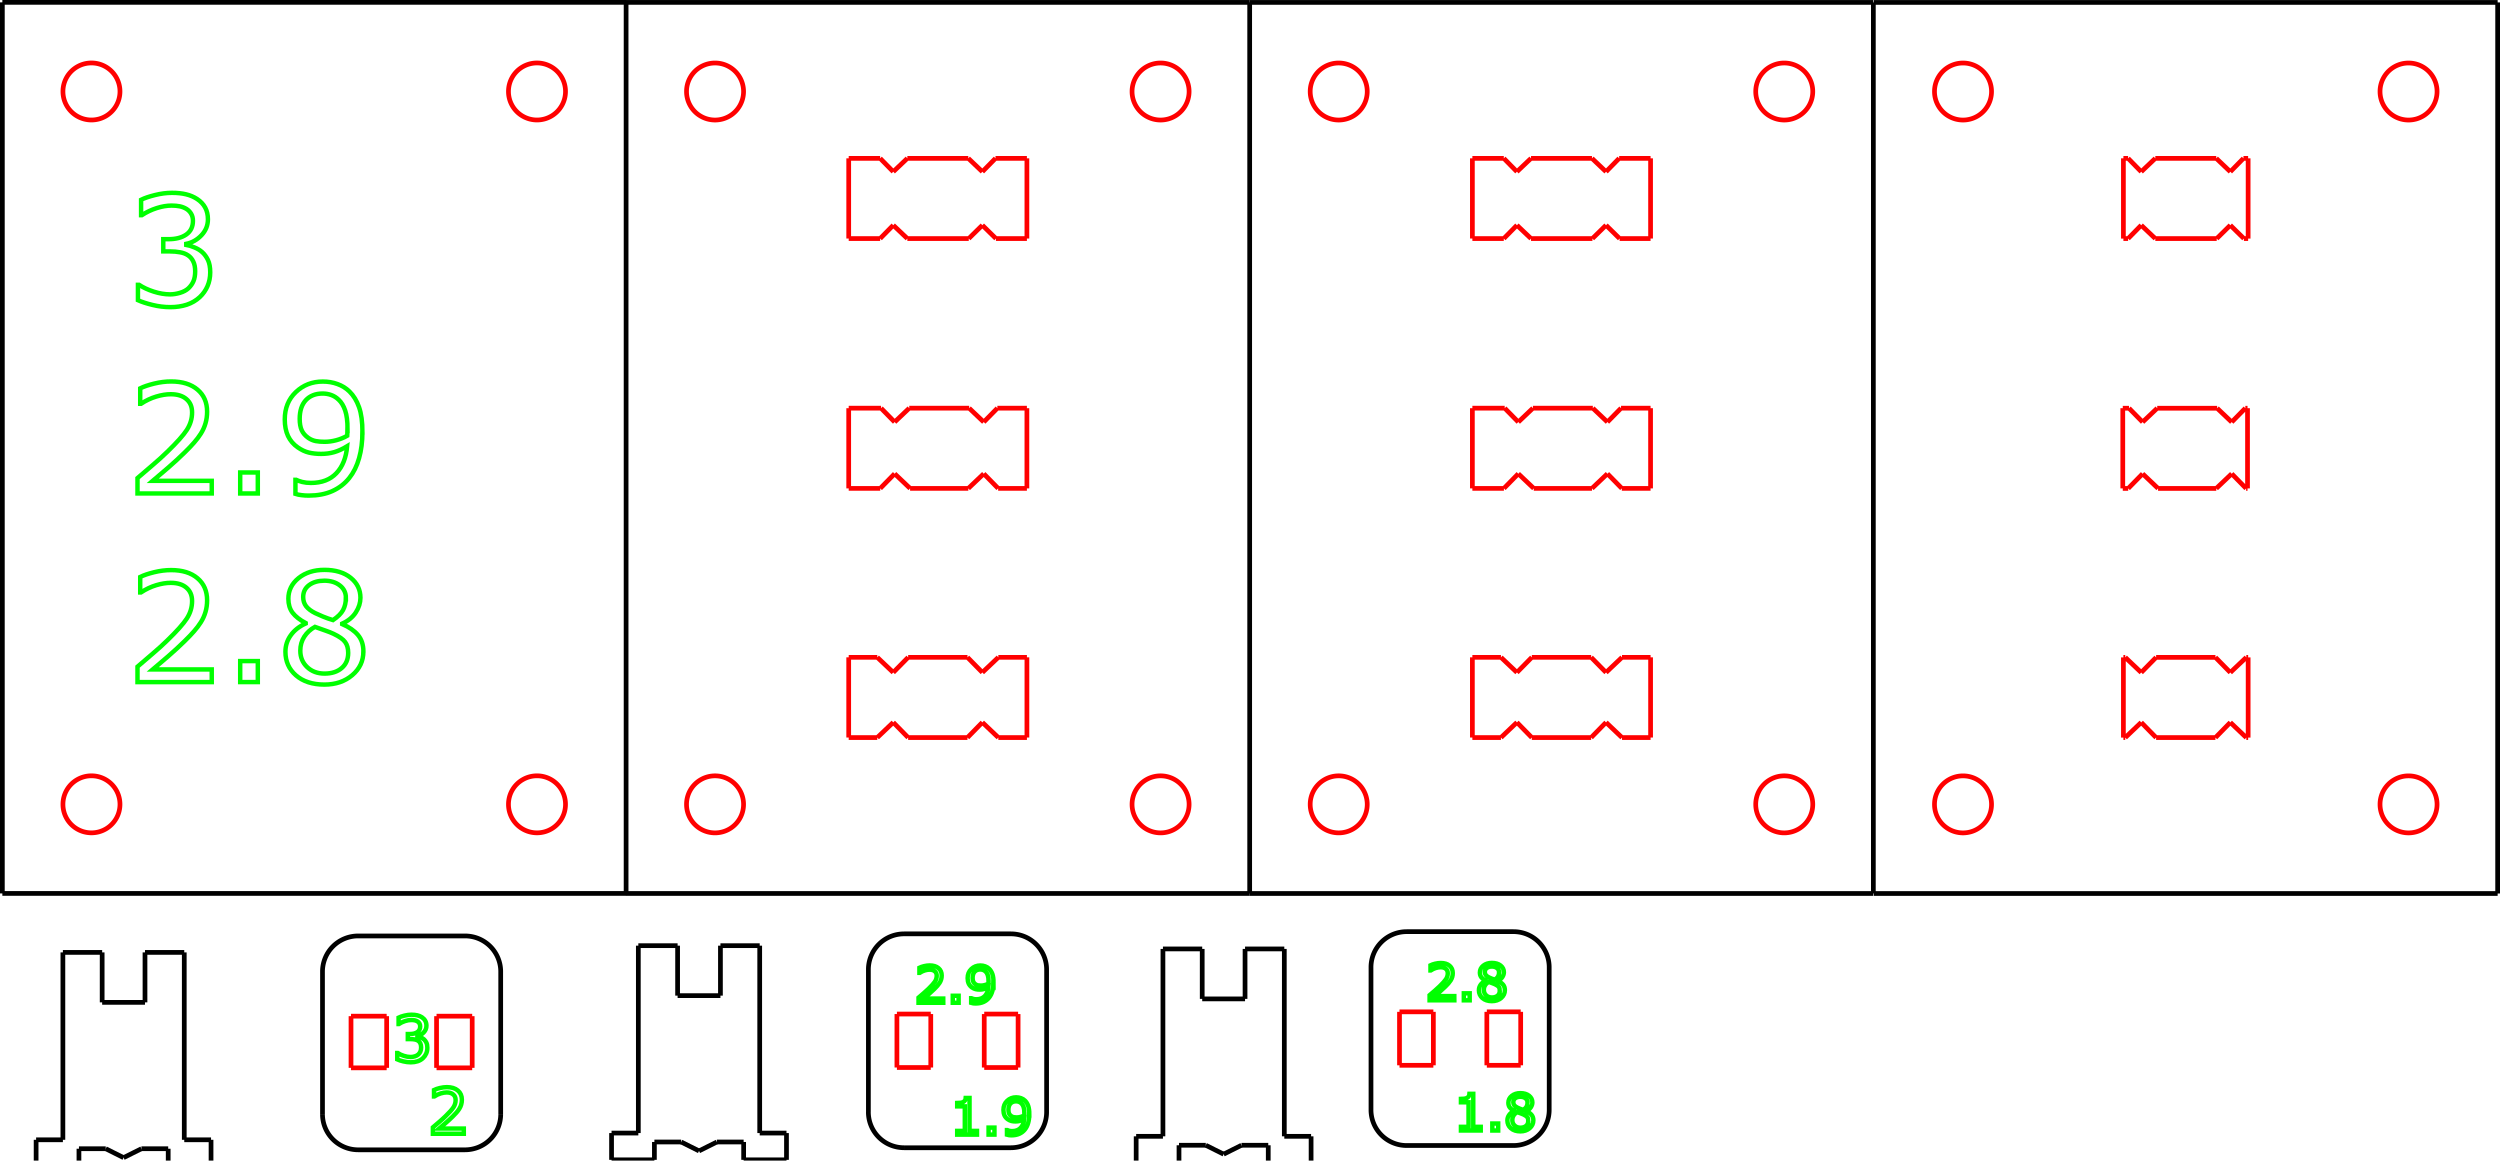 <?xml version="1.0" encoding="UTF-8" standalone="no"?>
<!-- Created with Inkscape (http://www.inkscape.org/) -->

<svg
   width="140.282mm"
   height="65.124mm"
   viewBox="0 0 140.282 65.124"
   version="1.1"
   id="svg1"
   inkscape:version="1.3.2 (091e20e, 2023-11-25, custom)"
   sodipodi:docname="TestButtonAll-3-2_9-2_8.dxf.svg"
   xml:space="preserve"
   inkscape:export-filename="TestButtonAll-3-2_9-2_8.dxf.svg"
   inkscape:export-xdpi="96"
   inkscape:export-ydpi="96"
   xmlns:inkscape="http://www.inkscape.org/namespaces/inkscape"
   xmlns:sodipodi="http://sodipodi.sourceforge.net/DTD/sodipodi-0.dtd"
   xmlns="http://www.w3.org/2000/svg"
   xmlns:svg="http://www.w3.org/2000/svg"><sodipodi:namedview
     id="namedview1"
     pagecolor="#505050"
     bordercolor="#eeeeee"
     borderopacity="1"
     inkscape:showpageshadow="0"
     inkscape:pageopacity="0"
     inkscape:pagecheckerboard="0"
     inkscape:deskcolor="#505050"
     inkscape:document-units="mm"
     inkscape:zoom="1.4485269"
     inkscape:cx="402.82302"
     inkscape:cy="346.90415"
     inkscape:window-width="1920"
     inkscape:window-height="1009"
     inkscape:window-x="1912"
     inkscape:window-y="660"
     inkscape:window-maximized="1"
     inkscape:current-layer="layer1" /><defs
     id="defs1" /><g
     inkscape:label="Шар 1"
     inkscape:groupmode="layer"
     id="layer1"
     transform="translate(-30.692,-52.919)"><path
       style="fill:none;stroke:#000000;stroke-width:0.265"
       d="M 30.824,103.052 H 65.824"
       id="path27"
       inkscape:export-filename="path27.svg"
       inkscape:export-xdpi="96"
       inkscape:export-ydpi="96" /><path
       style="fill:none;stroke:#000000;stroke-width:0.265"
       d="M 65.824,103.052 V 53.051"
       id="path26" /><path
       style="fill:none;stroke:#000000;stroke-width:0.265"
       d="M 65.824,53.051 H 30.824"
       id="path25" /><path
       style="fill:none;stroke:#000000;stroke-width:0.265"
       d="M 30.824,53.051 V 103.052"
       id="path24" /><path
       style="fill:none;stroke:#000000;stroke-width:0.265"
       d="m 135.842,103.056 h 35"
       id="path16" /><path
       style="fill:none;stroke:#000000;stroke-width:0.265"
       d="M 170.842,103.056 V 53.055"
       id="path15" /><path
       style="fill:none;stroke:#000000;stroke-width:0.265"
       d="M 170.842,53.055 H 135.842"
       id="path7-5" /><path
       style="fill:none;stroke:#ff0000;stroke-width:0.265;stroke-opacity:1"
       d="m 62.424,58.052 a 1.6,1.6 0 0 0 -3.2,0 1.6,1.6 0 0 0 3.2,0 z"
       id="path211" /><path
       style="fill:none;stroke:#ff0000;stroke-width:0.265;stroke-opacity:1"
       d="m 37.424,58.052 a 1.6,1.6 0 0 0 -3.2,0 1.6,1.6 0 0 0 3.2,0 z"
       id="path210" /><path
       style="fill:none;stroke:#ff0000;stroke-width:0.265;stroke-opacity:1"
       d="m 62.424,98.052 a 1.6,1.6 0 0 0 -3.2,0 1.6,1.6 0 0 0 3.2,0 z"
       id="path209" /><path
       style="fill:none;stroke:#ff0000;stroke-width:0.265;stroke-opacity:1"
       d="m 37.424,98.052 a 1.6,1.6 0 0 0 -3.2,0 1.6,1.6 0 0 0 3.2,0 z"
       id="path208" /><path
       id="path88"
       style="fill:none;stroke:#ff0000;stroke-width:0.265;stroke-opacity:1"
       d="m 155.842,62.556 0.737,-0.751 m -0.737,0.751 -0.79,-0.751 m -3.419,0 h 3.419 m -4.21,0.751 0.79,-0.751 m -0.79,0.751 -0.737,-0.751 m 0,0 h -0.263 m 0,0 v 4.501 m 0,0 h 0.263 m 0.737,-0.749 -0.737,0.749 m 0.737,-0.749 0.79,0.749 m 0,0 h 3.446 m 0.763,-0.749 -0.763,0.749 m 0.763,-0.749 0.763,0.749 m 0.237,0 h -0.237 m 0.237,-4.501 v 4.501 m -0.262,-4.501 h 0.262" /><path
       id="path72"
       style="fill:none;stroke:#ff0000;stroke-width:0.265;stroke-opacity:1"
       d="m 150.92,79.503 0.867,0.823 m 3.267,0 h -3.267 m 4.133,-0.823 -0.867,0.823 m 0.867,-0.823 0.808,0.823 m 0.079,0 h -0.079 m 0.079,-4.501 v 4.501 m -0.123,-4.501 h 0.123 m -0.887,0.778 0.764,-0.778 m -0.764,0.778 -0.819,-0.778 m -3.361,0 h 3.361 m -4.181,0.778 0.819,-0.778 m -0.819,0.778 -0.764,-0.778 m -0.349,0 h 0.349 m -0.349,4.501 v -4.501 m 0.305,4.501 h -0.305 m 1.113,-0.823 -0.808,0.823" /><path
       id="path56"
       style="fill:none;stroke:#ff0000;stroke-width:0.265;stroke-opacity:1"
       d="m 150.842,90.655 -0.896,-0.849 m -0.104,0 h 0.104 m -0.104,4.501 v -4.501 m 0.104,4.501 h -0.104 m 1,-0.852 -0.896,0.852 m 0.896,-0.852 0.835,0.852 m 3.329,0 h -3.329 m 4.165,-0.852 -0.835,0.852 m 0.835,-0.852 0.896,0.852 m 0.104,0 h -0.104 m 0.104,-4.501 v 4.501 m -0.104,-4.501 h 0.104 m -1,0.849 0.896,-0.849 m -0.896,0.849 -0.835,-0.849 m -3.329,0 h 3.329 m -4.165,0.849 0.835,-0.849" /><path
       style="fill:none;stroke:#ff0000;stroke-width:0.265;stroke-opacity:1"
       d="m 167.442,58.055 a 1.6,1.6 0 0 0 -3.2,0 1.6,1.6 0 0 0 3.2,0 z"
       id="path55" /><path
       style="fill:none;stroke:#ff0000;stroke-width:0.265;stroke-opacity:1"
       d="m 142.442,58.055 a 1.6,1.6 0 0 0 -3.2,0 1.6,1.6 0 0 0 3.2,0 z"
       id="path54" /><path
       style="fill:none;stroke:#ff0000;stroke-width:0.265;stroke-opacity:1"
       d="m 167.442,98.055 a 1.6,1.6 0 0 0 -3.2,0 1.6,1.6 0 0 0 3.2,0 z"
       id="path53" /><path
       style="fill:none;stroke:#ff0000;stroke-width:0.265;stroke-opacity:1"
       d="m 142.442,98.055 a 1.6,1.6 0 0 0 -3.2,0 1.6,1.6 0 0 0 3.2,0 z"
       id="path60-6" /><path
       id="path44"
       style="fill:none;stroke:#000000;stroke-width:0.265"
       d="m 48.788,115.438 a 2,2 0 0 0 2,2 m -2,-9.999 v 7.998 m 2,-9.999 a 2,2 0 0 0 -2,2 m 8,-1.999 H 50.788 m 8,1.999 a 2,2 0 0 0 -2,-2 m 2,9.999 v -7.998 m -2,9.999 a 2,2 0 0 0 2,-2 m -8,2 h 6 m 22.631,-2.117 a 2,2 0 0 0 2,2 M 79.42,107.32 v 8.001 m 2,-10 a 2,2 0 0 0 -2,2 m 8,-2.001 h -6 m 8,2.001 a 2,2 0 0 0 -2,-2 m 2,10 v -8.001 m -2,10.001 a 2,2 0 0 0 2,-2 m -8,2.001 h 6 m 20.202,-2.125 a 2,2 0 0 0 2,2 m -2,-10.001 v 8.001 m 2,-10 a 2,2 0 0 0 -2,2 m 8,-2.001 h -6 m 8,2.001 a 2,2 0 0 0 -2,-2 m 2,10 v -8.001 m -2,10.001 a 2,2 0 0 0 2,-2 m -8,2 h 6" /><path
       id="path48"
       style="fill:none;stroke:#ff0000;stroke-width:0.265;stroke-opacity:1"
       d="m 111.122,109.696 h -1.9 m 1.9,3 v -3 m -1.9,3 h 1.9 m -1.9,-3 v 3" /><path
       id="path43"
       style="fill:none;stroke:#ff0000;stroke-width:0.265;stroke-opacity:1"
       d="m 116.022,112.696 v -3 m -1.9,3 h 1.9 m -1.9,-3 v 3 m 1.9,-3 h -1.9" /><path
       id="path39"
       style="fill:none;stroke:#ff0000;stroke-width:0.265;stroke-opacity:1"
       d="m 82.92,109.82 h -1.9 m 1.9,3 v -3 m -1.9,3 h 1.9 m -1.9,-3 v 3" /><path
       id="path35"
       style="fill:none;stroke:#ff0000;stroke-width:0.265;stroke-opacity:1"
       d="m 87.82,112.821 v -3 m -1.9,3 h 1.9 m -1.9,-3 v 3 m 1.9,-3 h -1.9" /><path
       id="path31"
       style="fill:none;stroke:#ff0000;stroke-width:0.265;stroke-opacity:1"
       d="m 52.388,109.939 h -2 m 2,2.9 v -2.9 m -2,2.9 h 2 m -2,-2.9 v 2.9" /><path
       id="path52"
       style="fill:none;stroke:#ff0000;stroke-width:0.265;stroke-opacity:1"
       d="m 57.188,112.839 v -2.9 m -2,2.9 h 2 m -2,-2.9 v 2.9 m 2,-2.9 h -2" /><path
       id="path238"
       style="font-size:2.822px;fill:none;fill-opacity:0;stroke:#00ff00;stroke-width:0.25"
       d="m 51.082,89.477 q 0,0.798 -0.624,1.327 -0.62,0.529 -1.563,0.529 -1,0 -1.596,-0.517 -0.591,-0.517 -0.591,-1.323 0,-0.513 0.298,-0.926 0.298,-0.418 0.839,-0.661 v -0.025 q -0.496,-0.265 -0.736,-0.579 -0.236,-0.314 -0.236,-0.785 0,-0.695 0.571,-1.158 0.571,-0.463 1.451,-0.463 0.922,0 1.472,0.442 0.55,0.442 0.55,1.124 0,0.418 -0.26,0.823 -0.26,0.401 -0.765,0.628 v 0.025 q 0.579,0.248 0.885,0.612 0.306,0.364 0.306,0.926 z m -0.98,-3.006 q 0,-0.442 -0.343,-0.703 -0.339,-0.265 -0.868,-0.265 -0.521,0 -0.856,0.248 -0.331,0.248 -0.331,0.67 0,0.298 0.165,0.517 0.17,0.215 0.508,0.384 0.153,0.074 0.438,0.194 0.289,0.12 0.562,0.198 0.409,-0.273 0.566,-0.566 0.157,-0.294 0.157,-0.678 z m 0.128,3.084 q 0,-0.38 -0.17,-0.608 -0.165,-0.232 -0.653,-0.463 -0.194,-0.091 -0.426,-0.17 -0.232,-0.079 -0.616,-0.219 -0.372,0.203 -0.599,0.55 -0.223,0.347 -0.223,0.785 0,0.558 0.384,0.922 0.384,0.364 0.976,0.364 0.604,0 0.963,-0.31 0.364,-0.31 0.364,-0.852 z" /><path
       style="font-size:2.822px;fill:none;fill-opacity:0;stroke:#00ff00;stroke-width:0.25"
       d="m 45.158,91.192 h -0.988 v -1.178 h 0.988 z"
       id="path237" /><path
       style="font-size:2.822px;fill:none;fill-opacity:0;stroke:#00ff00;stroke-width:0.25"
       d="m 42.574,91.192 h -4.167 v -0.864 q 0.434,-0.372 0.868,-0.744 0.438,-0.372 0.814,-0.74 0.794,-0.769 1.087,-1.22 0.294,-0.455 0.294,-0.98 0,-0.48 -0.318,-0.748 Q 40.838,85.624 40.271,85.624 q -0.376,0 -0.814,0.132 -0.438,0.132 -0.856,0.405 h -0.041 v -0.868 q 0.294,-0.145 0.781,-0.265 0.492,-0.12 0.951,-0.12 0.947,0 1.484,0.459 0.537,0.455 0.537,1.236 0,0.351 -0.091,0.657 -0.087,0.302 -0.26,0.575 -0.161,0.256 -0.38,0.504 -0.215,0.248 -0.525,0.55 -0.442,0.434 -0.914,0.843 -0.471,0.405 -0.881,0.752 h 3.311 z"
       id="path236" /><path
       id="path234"
       style="font-size:2.822px;fill:none;fill-opacity:0;stroke:#00ff00;stroke-width:0.25"
       d="m 51.028,77.161 q 0,0.806 -0.186,1.463 -0.182,0.657 -0.554,1.12 -0.376,0.471 -0.943,0.728 -0.566,0.256 -1.331,0.256 -0.215,0 -0.405,-0.025 -0.19,-0.021 -0.339,-0.07 v -0.79 h 0.041 q 0.12,0.062 0.339,0.12 0.219,0.054 0.488,0.054 0.914,0 1.43,-0.546 0.521,-0.55 0.604,-1.513 -0.384,0.232 -0.723,0.331 -0.339,0.099 -0.74,0.099 -0.38,0 -0.69,-0.074 -0.306,-0.074 -0.616,-0.289 -0.364,-0.252 -0.55,-0.641 -0.182,-0.389 -0.182,-0.93 0,-0.943 0.62,-1.534 0.62,-0.591 1.513,-0.591 0.446,0 0.827,0.141 0.38,0.136 0.666,0.413 0.351,0.343 0.542,0.885 0.19,0.537 0.19,1.393 z M 50.193,76.983 q 0,-0.641 -0.132,-1.029 -0.132,-0.389 -0.364,-0.604 -0.194,-0.186 -0.418,-0.265 -0.223,-0.083 -0.484,-0.083 -0.595,0 -0.943,0.372 -0.343,0.372 -0.343,1.046 0,0.393 0.112,0.641 0.112,0.248 0.376,0.434 0.186,0.128 0.409,0.174 0.223,0.041 0.496,0.041 0.322,0 0.653,-0.087 0.331,-0.087 0.62,-0.252 0.004,-0.087 0.008,-0.17 0.008,-0.087 0.008,-0.219 z" /><path
       id="path233"
       style="font-size:2.822px;fill:none;fill-opacity:0;stroke:#00ff00;stroke-width:0.25"
       d="m 45.158,80.609 h -0.988 v -1.178 h 0.988 z" /><path
       id="path232"
       style="font-size:2.822px;fill:none;fill-opacity:0;stroke:#00ff00;stroke-width:0.25"
       d="m 42.574,80.609 h -4.167 v -0.864 q 0.434,-0.372 0.868,-0.744 0.438,-0.372 0.814,-0.74 0.794,-0.769 1.087,-1.22 0.294,-0.455 0.294,-0.98 0,-0.48 -0.318,-0.748 -0.314,-0.273 -0.881,-0.273 -0.376,0 -0.814,0.132 -0.438,0.132 -0.856,0.405 h -0.041 v -0.868 q 0.294,-0.145 0.781,-0.265 0.492,-0.12 0.951,-0.12 0.947,0 1.484,0.459 0.537,0.455 0.537,1.236 0,0.351 -0.091,0.657 -0.087,0.302 -0.26,0.575 -0.161,0.256 -0.38,0.504 -0.215,0.248 -0.525,0.55 -0.442,0.434 -0.914,0.843 -0.471,0.405 -0.881,0.752 h 3.311 z" /><path
       id="path231"
       style="font-size:2.822px;fill:none;fill-opacity:0;stroke:#00ff00;stroke-width:0.25"
       d="m 42.033,67.061 q 0.198,0.178 0.327,0.446 0.128,0.269 0.128,0.695 0,0.422 -0.153,0.773 -0.153,0.351 -0.43,0.612 -0.31,0.289 -0.732,0.43 -0.418,0.136 -0.918,0.136 -0.513,0 -1.009,-0.124 -0.496,-0.12 -0.814,-0.265 v -0.864 h 0.062 q 0.351,0.232 0.827,0.384 0.475,0.153 0.918,0.153 0.26,0 0.554,-0.087 0.294,-0.087 0.475,-0.256 0.19,-0.182 0.281,-0.401 0.095,-0.219 0.095,-0.554 0,-0.331 -0.107,-0.546 -0.103,-0.219 -0.289,-0.343 -0.186,-0.128 -0.451,-0.174 -0.265,-0.05 -0.571,-0.05 h -0.372 v -0.686 h 0.289 q 0.628,0 1,-0.26 0.376,-0.265 0.376,-0.769 0,-0.223 -0.095,-0.389 -0.095,-0.169 -0.265,-0.277 -0.178,-0.107 -0.38,-0.149 -0.203,-0.041 -0.459,-0.041 -0.393,0 -0.835,0.141 -0.442,0.141 -0.835,0.397 h -0.041 v -0.864 q 0.294,-0.145 0.781,-0.265 0.492,-0.124 0.951,-0.124 0.451,0 0.794,0.083 0.343,0.083 0.62,0.265 0.298,0.198 0.451,0.48 0.153,0.281 0.153,0.657 0,0.513 -0.364,0.897 -0.36,0.38 -0.852,0.48 v 0.058 q 0.198,0.033 0.455,0.141 0.256,0.103 0.434,0.26 z" /><path
       style="font-size:2.822px;fill:none;fill-opacity:0;stroke:#00ff00;stroke-width:0.25"
       d="m 54.483,111.24 q 0.083,0.074 0.136,0.186 0.053,0.112 0.053,0.289 0,0.176 -0.064,0.322 -0.064,0.146 -0.179,0.255 -0.129,0.121 -0.305,0.179 -0.174,0.057 -0.382,0.057 -0.214,0 -0.42,-0.052 -0.207,-0.05 -0.339,-0.11 v -0.36 h 0.026 q 0.146,0.097 0.345,0.16 0.198,0.064 0.382,0.064 0.109,0 0.231,-0.036 0.122,-0.036 0.198,-0.107 0.079,-0.076 0.117,-0.167 0.04,-0.091 0.04,-0.231 0,-0.138 -0.045,-0.227 -0.043,-0.091 -0.121,-0.143 -0.078,-0.053 -0.188,-0.072 -0.11,-0.021 -0.238,-0.021 H 53.575 v -0.286 h 0.121 q 0.262,0 0.417,-0.109 0.157,-0.11 0.157,-0.32 0,-0.093 -0.04,-0.162 -0.04,-0.071 -0.11,-0.115 -0.074,-0.045 -0.158,-0.062 -0.084,-0.017 -0.191,-0.017 -0.164,0 -0.348,0.059 -0.184,0.059 -0.348,0.165 h -0.017 v -0.36 q 0.122,-0.06 0.326,-0.11 0.205,-0.052 0.396,-0.052 0.188,0 0.331,0.035 0.143,0.034 0.258,0.11 0.124,0.083 0.188,0.2 0.064,0.117 0.064,0.274 0,0.214 -0.152,0.374 -0.15,0.158 -0.355,0.2 v 0.024 q 0.083,0.014 0.189,0.059 0.107,0.043 0.181,0.109 z"
       id="path230" /><path
       style="font-size:2.822px;fill:none;fill-opacity:0;stroke:#00ff00;stroke-width:0.25"
       d="m 56.718,116.539 h -1.736 v -0.36 q 0.181,-0.155 0.362,-0.31 0.183,-0.155 0.339,-0.308 0.331,-0.32 0.453,-0.508 0.122,-0.189 0.122,-0.408 0,-0.2 -0.133,-0.312 -0.131,-0.114 -0.367,-0.114 -0.157,0 -0.339,0.055 -0.183,0.055 -0.357,0.169 h -0.017 v -0.362 q 0.122,-0.06 0.326,-0.11 0.205,-0.05 0.396,-0.05 0.394,0 0.618,0.191 0.224,0.189 0.224,0.515 0,0.146 -0.038,0.274 -0.036,0.126 -0.109,0.239 -0.067,0.107 -0.158,0.21 -0.09,0.103 -0.219,0.229 -0.184,0.181 -0.381,0.351 -0.196,0.169 -0.367,0.314 h 1.38 z"
       id="path229" /><path
       id="path227"
       style="font-size:2.822px;fill:none;fill-opacity:0;stroke:#00ff00;stroke-width:0.25"
       d="m 86.44,108.038 q 0,0.269 -0.062,0.488 -0.061,0.219 -0.185,0.373 -0.125,0.157 -0.314,0.243 -0.189,0.085 -0.444,0.085 -0.072,0 -0.135,-0.008 -0.063,-0.007 -0.113,-0.023 v -0.263 h 0.014 q 0.04,0.021 0.113,0.04 0.073,0.018 0.163,0.018 0.305,0 0.477,-0.182 0.174,-0.183 0.201,-0.504 -0.128,0.077 -0.241,0.11 -0.113,0.033 -0.247,0.033 -0.127,0 -0.23,-0.025 -0.102,-0.025 -0.205,-0.096 -0.121,-0.084 -0.183,-0.214 -0.061,-0.13 -0.061,-0.31 0,-0.314 0.207,-0.511 0.207,-0.197 0.504,-0.197 0.149,0 0.276,0.047 0.127,0.045 0.222,0.138 0.117,0.114 0.181,0.295 0.063,0.179 0.063,0.464 z m -0.278,-0.059 q 0,-0.214 -0.044,-0.343 -0.044,-0.13 -0.121,-0.201 -0.065,-0.062 -0.139,-0.088 -0.074,-0.028 -0.161,-0.028 -0.198,0 -0.314,0.124 -0.114,0.124 -0.114,0.349 0,0.131 0.037,0.214 0.037,0.083 0.125,0.145 0.062,0.043 0.136,0.058 0.074,0.014 0.165,0.014 0.107,0 0.218,-0.029 0.11,-0.029 0.207,-0.084 0.001,-0.029 0.003,-0.057 0.003,-0.029 0.003,-0.073 z" /><path
       style="font-size:2.822px;fill:none;fill-opacity:0;stroke:#00ff00;stroke-width:0.25"
       d="m 84.483,109.187 h -0.329 v -0.393 h 0.329 z"
       id="path226" /><path
       style="font-size:2.822px;fill:none;fill-opacity:0;stroke:#00ff00;stroke-width:0.25"
       d="m 83.622,109.187 h -1.389 v -0.288 q 0.145,-0.124 0.289,-0.248 0.146,-0.124 0.271,-0.247 0.265,-0.256 0.362,-0.407 0.098,-0.152 0.098,-0.327 0,-0.16 -0.106,-0.249 -0.105,-0.091 -0.294,-0.091 -0.125,0 -0.271,0.044 -0.146,0.044 -0.285,0.135 h -0.014 v -0.289 q 0.098,-0.048 0.26,-0.088 0.164,-0.04 0.317,-0.04 0.316,0 0.495,0.153 0.179,0.152 0.179,0.412 0,0.117 -0.03,0.219 -0.029,0.101 -0.087,0.192 -0.054,0.085 -0.127,0.168 -0.072,0.083 -0.175,0.183 -0.147,0.145 -0.305,0.281 -0.157,0.135 -0.294,0.251 h 1.104 z"
       id="path225" /><path
       id="path223"
       style="font-size:2.822px;fill:none;fill-opacity:0;stroke:#00ff00;stroke-width:0.25"
       d="m 88.449,115.436 q 0,0.269 -0.062,0.488 -0.061,0.219 -0.185,0.373 -0.125,0.157 -0.314,0.243 -0.189,0.085 -0.444,0.085 -0.072,0 -0.135,-0.008 -0.063,-0.007 -0.113,-0.023 v -0.263 h 0.014 q 0.04,0.021 0.113,0.04 0.073,0.018 0.163,0.018 0.305,0 0.477,-0.182 0.174,-0.183 0.201,-0.504 -0.128,0.077 -0.241,0.11 -0.113,0.033 -0.247,0.033 -0.127,0 -0.23,-0.025 -0.102,-0.025 -0.205,-0.097 -0.121,-0.084 -0.183,-0.214 -0.061,-0.13 -0.061,-0.31 0,-0.314 0.207,-0.511 0.207,-0.197 0.504,-0.197 0.149,0 0.276,0.047 0.127,0.045 0.222,0.138 0.117,0.114 0.181,0.295 0.063,0.179 0.063,0.464 z m -0.278,-0.059 q 0,-0.214 -0.044,-0.343 -0.044,-0.13 -0.121,-0.201 -0.065,-0.062 -0.139,-0.088 -0.074,-0.028 -0.161,-0.028 -0.198,0 -0.314,0.124 -0.114,0.124 -0.114,0.349 0,0.131 0.037,0.214 0.037,0.083 0.125,0.145 0.062,0.043 0.136,0.058 0.074,0.014 0.165,0.014 0.107,0 0.218,-0.029 0.11,-0.029 0.207,-0.084 0.001,-0.029 0.003,-0.057 0.003,-0.029 0.003,-0.073 z" /><path
       id="path222"
       style="font-size:2.822px;fill:none;fill-opacity:0;stroke:#00ff00;stroke-width:0.25"
       d="m 86.493,116.585 h -0.329 v -0.393 h 0.329 z" /><path
       id="path221"
       style="font-size:2.822px;fill:none;fill-opacity:0;stroke:#00ff00;stroke-width:0.25"
       d="m 85.514,116.585 h -1.111 v -0.209 h 0.427 v -1.375 h -0.427 v -0.187 q 0.087,0 0.186,-0.014 0.099,-0.015 0.15,-0.043 0.063,-0.035 0.099,-0.087 0.037,-0.054 0.043,-0.143 h 0.214 v 1.849 h 0.419 z" /><path
       id="path218"
       style="font-size:2.822px;fill:none;fill-opacity:0;stroke:#00ff00;stroke-width:0.25"
       d="m 115.135,108.478 q 0,0.266 -0.208,0.442 -0.207,0.176 -0.521,0.176 -0.333,0 -0.532,-0.172 -0.197,-0.172 -0.197,-0.441 0,-0.171 0.099,-0.309 0.099,-0.139 0.28,-0.22 v -0.008 q -0.165,-0.088 -0.245,-0.193 -0.079,-0.105 -0.079,-0.262 0,-0.232 0.19,-0.386 0.19,-0.154 0.484,-0.154 0.307,0 0.491,0.147 0.183,0.147 0.183,0.375 0,0.139 -0.087,0.274 -0.087,0.134 -0.255,0.209 v 0.008 q 0.193,0.083 0.295,0.204 0.102,0.121 0.102,0.309 z m -0.327,-1.002 q 0,-0.147 -0.114,-0.234 -0.113,-0.088 -0.289,-0.088 -0.174,0 -0.285,0.083 -0.11,0.083 -0.11,0.223 0,0.099 0.055,0.172 0.057,0.072 0.17,0.128 0.051,0.025 0.146,0.065 0.097,0.04 0.187,0.066 0.136,-0.091 0.189,-0.189 0.052,-0.098 0.052,-0.226 z m 0.043,1.028 q 0,-0.127 -0.057,-0.203 -0.055,-0.077 -0.218,-0.154 -0.065,-0.03 -0.142,-0.057 -0.077,-0.026 -0.205,-0.073 -0.124,0.068 -0.2,0.183 -0.074,0.116 -0.074,0.262 0,0.186 0.128,0.307 0.128,0.121 0.325,0.121 0.201,0 0.321,-0.103 0.121,-0.103 0.121,-0.284 z" /><path
       style="font-size:2.822px;fill:none;fill-opacity:0;stroke:#00ff00;stroke-width:0.25"
       d="m 113.16,109.05 h -0.329 v -0.393 h 0.329 z"
       id="path217" /><path
       id="path216"
       style="font-size:2.822px;fill:none;fill-opacity:0;stroke:#00ff00;stroke-width:0.25"
       d="m 112.299,109.05 h -1.389 v -0.288 q 0.145,-0.124 0.289,-0.248 0.146,-0.124 0.271,-0.247 0.265,-0.256 0.362,-0.407 0.098,-0.152 0.098,-0.327 0,-0.16 -0.106,-0.249 -0.105,-0.091 -0.294,-0.091 -0.125,0 -0.271,0.044 -0.146,0.044 -0.285,0.135 h -0.014 v -0.289 q 0.098,-0.048 0.26,-0.088 0.164,-0.04 0.317,-0.04 0.316,0 0.495,0.153 0.179,0.152 0.179,0.412 0,0.117 -0.03,0.219 -0.029,0.101 -0.087,0.192 -0.054,0.085 -0.127,0.168 -0.072,0.083 -0.175,0.183 -0.147,0.145 -0.305,0.281 -0.157,0.135 -0.294,0.251 h 1.104 z" /><path
       id="path213"
       style="font-size:2.822px;fill:none;fill-opacity:0;stroke:#00ff00;stroke-width:0.25"
       d="m 116.733,115.785 q 0,0.266 -0.208,0.442 -0.207,0.176 -0.521,0.176 -0.333,0 -0.532,-0.172 -0.197,-0.172 -0.197,-0.441 0,-0.171 0.099,-0.309 0.099,-0.139 0.28,-0.22 v -0.008 q -0.165,-0.088 -0.245,-0.193 -0.079,-0.105 -0.079,-0.262 0,-0.232 0.19,-0.386 0.19,-0.154 0.484,-0.154 0.307,0 0.491,0.147 0.183,0.147 0.183,0.375 0,0.139 -0.087,0.274 -0.087,0.134 -0.255,0.209 v 0.008 q 0.193,0.083 0.295,0.204 0.102,0.121 0.102,0.309 z m -0.327,-1.002 q 0,-0.147 -0.114,-0.234 -0.113,-0.088 -0.289,-0.088 -0.174,0 -0.285,0.083 -0.11,0.083 -0.11,0.223 0,0.099 0.055,0.172 0.057,0.072 0.17,0.128 0.051,0.025 0.146,0.065 0.097,0.04 0.187,0.066 0.136,-0.091 0.189,-0.189 0.052,-0.098 0.052,-0.226 z m 0.043,1.028 q 0,-0.127 -0.057,-0.203 -0.055,-0.077 -0.218,-0.154 -0.065,-0.03 -0.142,-0.057 -0.077,-0.026 -0.205,-0.073 -0.124,0.068 -0.2,0.183 -0.074,0.116 -0.074,0.262 0,0.186 0.128,0.307 0.128,0.121 0.325,0.121 0.201,0 0.321,-0.103 0.121,-0.103 0.121,-0.284 z" /><path
       style="font-size:2.822px;fill:none;fill-opacity:0;stroke:#00ff00;stroke-width:0.25"
       d="m 114.759,116.356 h -0.329 v -0.393 h 0.329 z"
       id="path212" /><path
       id="text15"
       style="font-size:2.822px;fill:none;fill-opacity:0;stroke:#00ff00;stroke-width:0.25"
       d="m 113.78,116.356 h -1.111 v -0.209 h 0.427 v -1.375 h -0.427 v -0.187 q 0.087,0 0.186,-0.014 0.099,-0.015 0.15,-0.043 0.063,-0.034 0.099,-0.087 0.037,-0.054 0.043,-0.143 h 0.214 v 1.849 h 0.419 z" /><path
       style="fill:none;stroke:#000000;stroke-width:0.265"
       d="M 65.815,103.054 H 100.815"
       id="path5" /><path
       style="fill:none;stroke:#000000;stroke-width:0.265"
       d="M 100.815,103.054 V 53.053"
       id="path6" /><path
       style="fill:none;stroke:#000000;stroke-width:0.265"
       d="M 100.815,53.053 H 65.815"
       id="path7" /><path
       id="path24-1"
       style="fill:none;stroke:#ff0000;stroke-width:0.265;stroke-opacity:1"
       d="m 85.815,62.555 0.737,-0.751 m -0.737,0.751 -0.79,-0.751 m -3.419,0 h 3.419 m -4.21,0.751 0.79,-0.751 m -0.79,0.751 -0.737,-0.751 m 0,0 h -1.763 m 0,0 v 4.501 m 0,0 h 1.763 m 0.737,-0.749 -0.737,0.749 m 0.737,-0.749 0.79,0.749 m 0,0 h 3.446 m 0.763,-0.749 -0.763,0.749 m 0.763,-0.749 0.763,0.749 m 1.737,0 h -1.737 m 1.737,-4.501 v 4.501 m -1.762,-4.501 h 1.762" /><path
       id="path40"
       style="fill:none;stroke:#ff0000;stroke-width:0.265;stroke-opacity:1"
       d="m 80.893,79.501 0.867,0.823 m 3.267,0 h -3.267 m 4.133,-0.823 -0.867,0.823 m 0.867,-0.823 0.808,0.823 m 1.613,0 h -1.613 m 1.613,-4.501 v 4.501 m -1.657,-4.501 h 1.657 m -2.421,0.778 0.764,-0.778 m -0.764,0.778 -0.819,-0.778 m -3.361,0 h 3.361 m -4.181,0.778 0.819,-0.778 m -0.819,0.778 -0.764,-0.778 m -1.814,0 h 1.814 m -1.814,4.501 v -4.501 m 1.77,4.501 h -1.77 m 2.578,-0.823 -0.808,0.823" /><path
       id="path56-0"
       style="fill:none;stroke:#ff0000;stroke-width:0.265;stroke-opacity:1"
       d="m 80.815,90.653 -0.896,-0.849 m -1.604,0 h 1.604 m -1.604,4.501 v -4.501 m 1.604,4.501 h -1.604 m 2.5,-0.852 -0.896,0.852 m 0.896,-0.852 0.835,0.852 m 3.329,0 h -3.329 m 4.165,-0.852 -0.835,0.852 m 0.835,-0.852 0.896,0.852 m 1.604,0 h -1.604 m 1.604,-4.501 v 4.501 m -1.604,-4.501 h 1.604 m -2.5,0.849 0.896,-0.849 m -0.896,0.849 -0.835,-0.849 m -3.329,0 h 3.329 m -4.165,0.849 0.835,-0.849" /><path
       d="m 97.415,58.054 a 1.6,1.6 0 0 0 -3.2,0 1.6,1.6 0 0 0 3.2,0 z"
       style="fill:none;stroke:#ff0000;stroke-width:0.265;stroke-opacity:1"
       id="path57" /><path
       d="m 72.415,58.054 a 1.6,1.6 0 0 0 -3.2,0 1.6,1.6 0 0 0 3.2,0 z"
       style="fill:none;stroke:#ff0000;stroke-width:0.265;stroke-opacity:1"
       id="path58" /><path
       d="m 97.415,98.054 a 1.6,1.6 0 0 0 -3.2,0 1.6,1.6 0 0 0 3.2,0 z"
       style="fill:none;stroke:#ff0000;stroke-width:0.265;stroke-opacity:1"
       id="path59" /><path
       d="m 72.415,98.054 a 1.6,1.6 0 0 0 -3.2,0 1.6,1.6 0 0 0 3.2,0 z"
       style="fill:none;stroke:#ff0000;stroke-width:0.265;stroke-opacity:1"
       id="path60" /><path
       style="fill:none;stroke:#000000;stroke-width:0.265"
       d="m 100.811,103.055 h 35"
       id="path5-6" /><path
       style="fill:none;stroke:#000000;stroke-width:0.265"
       d="M 135.811,103.055 V 53.054"
       id="path6-7" /><path
       style="fill:none;stroke:#000000;stroke-width:0.265"
       d="M 135.811,53.054 H 100.811"
       id="path7-6" /><path
       id="path24-1-5"
       style="fill:none;stroke:#ff0000;stroke-width:0.265;stroke-opacity:1"
       d="m 120.811,62.555 0.737,-0.751 m -0.737,0.751 -0.79,-0.751 m -3.419,0 h 3.419 m -4.21,0.751 0.79,-0.751 m -0.79,0.751 -0.737,-0.751 m 0,0 h -1.763 m 0,0 v 4.501 m 0,0 h 1.763 m 0.737,-0.749 -0.737,0.749 m 0.737,-0.749 0.79,0.749 m 0,0 h 3.446 m 0.763,-0.749 -0.763,0.749 m 0.763,-0.749 0.763,0.749 m 1.737,0 h -1.737 m 1.737,-4.501 v 4.501 m -1.762,-4.501 h 1.762" /><path
       id="path40-0"
       style="fill:none;stroke:#ff0000;stroke-width:0.265;stroke-opacity:1"
       d="m 115.889,79.501 0.867,0.823 m 3.267,0 h -3.267 m 4.133,-0.823 -0.867,0.823 m 0.867,-0.823 0.808,0.823 m 1.613,0 h -1.613 m 1.613,-4.501 v 4.501 m -1.657,-4.501 h 1.657 m -2.421,0.778 0.764,-0.778 m -0.764,0.778 -0.819,-0.778 m -3.361,0 h 3.361 m -4.181,0.778 0.819,-0.778 m -0.819,0.778 -0.764,-0.778 m -1.814,0 h 1.814 m -1.814,4.501 v -4.501 m 1.77,4.501 h -1.77 m 2.578,-0.823 -0.808,0.823" /><path
       id="path56-0-9"
       style="fill:none;stroke:#ff0000;stroke-width:0.265;stroke-opacity:1"
       d="m 115.811,90.653 -0.896,-0.849 m -1.604,0 h 1.604 m -1.604,4.501 v -4.501 m 1.604,4.501 h -1.604 m 2.5,-0.852 -0.896,0.852 m 0.896,-0.852 0.835,0.852 m 3.329,0 h -3.329 m 4.165,-0.852 -0.835,0.852 m 0.835,-0.852 0.896,0.852 m 1.604,0 h -1.604 m 1.604,-4.501 v 4.501 m -1.604,-4.501 h 1.604 m -2.5,0.849 0.896,-0.849 m -0.896,0.849 -0.835,-0.849 m -3.329,0 h 3.329 m -4.165,0.849 0.835,-0.849" /><path
       d="m 132.411,58.054 a 1.6,1.6 0 0 0 -3.2,0 1.6,1.6 0 0 0 3.2,0 z"
       style="fill:none;stroke:#ff0000;stroke-width:0.265;stroke-opacity:1"
       id="path57-7" /><path
       d="m 107.411,58.054 a 1.6,1.6 0 0 0 -3.2,0 1.6,1.6 0 0 0 3.2,0 z"
       style="fill:none;stroke:#ff0000;stroke-width:0.265;stroke-opacity:1"
       id="path58-7" /><path
       d="m 132.411,98.054 a 1.6,1.6 0 0 0 -3.2,0 1.6,1.6 0 0 0 3.2,0 z"
       style="fill:none;stroke:#ff0000;stroke-width:0.265;stroke-opacity:1"
       id="path59-7" /><path
       d="m 107.411,98.054 a 1.6,1.6 0 0 0 -3.2,0 1.6,1.6 0 0 0 3.2,0 z"
       style="fill:none;stroke:#ff0000;stroke-width:0.265;stroke-opacity:1"
       id="path60-67" /><g
       id="g240"
       transform="matrix(0.265,0,0,0.265,37.626,-179.089)"><g
         inkscape:label="0"
         id="g4-8" /><g
         inkscape:label="none"
         id="g5-7" /><g
         inkscape:label="Sketch"
         id="g23"><path
           style="fill:none;stroke:#000000"
           d="M -3.78,1118.74 0,1120.63"
           id="path5-7" /><path
           style="fill:none;stroke:#000000"
           d="m 0,1120.63 3.78,-1.89"
           id="path6-9" /><path
           style="fill:none;stroke:#000000"
           d="M 3.78,1118.74 H 9.449"
           id="path7-64" /><path
           style="fill:none;stroke:#000000"
           d="m 9.449,1118.74 v 3.78"
           id="path8" /><path
           style="fill:none;stroke:#000000"
           d="M 9.449,1122.52 H 18.52"
           id="path9" /><path
           style="fill:none;stroke:#000000"
           d="m 18.52,1122.52 v -5.67"
           id="path10" /><path
           style="fill:none;stroke:#000000"
           d="M 18.52,1116.85 H 12.85"
           id="path11" /><path
           style="fill:none;stroke:#000000"
           d="m 12.85,1116.85 v -39.68"
           id="path12" /><path
           style="fill:none;stroke:#000000"
           d="M 4.535,1077.17 H 12.85"
           id="path13" /><path
           style="fill:none;stroke:#000000"
           d="m 4.535,1077.17 v 10.58"
           id="path14" /><path
           style="fill:none;stroke:#000000"
           d="M -4.535,1087.75 H 4.535"
           id="path15-2" /><path
           style="fill:none;stroke:#000000"
           d="m -4.535,1077.17 v 10.58"
           id="path16-8" /><path
           style="fill:none;stroke:#000000"
           d="m -12.85,1077.17 h 8.315"
           id="path17" /><path
           style="fill:none;stroke:#000000"
           d="m -12.85,1116.85 v -39.68"
           id="path18" /><path
           style="fill:none;stroke:#000000"
           d="m -18.52,1116.85 h 5.669"
           id="path19" /><path
           style="fill:none;stroke:#000000"
           d="m -18.52,1122.52 v -5.67"
           id="path20" /><path
           style="fill:none;stroke:#000000"
           d="M -9.449,1122.52 H -18.52"
           id="path21" /><path
           style="fill:none;stroke:#000000"
           d="m -9.449,1118.74 v 3.78"
           id="path22" /><path
           style="fill:none;stroke:#000000"
           d="M -3.78,1118.74 H -9.449"
           id="path23" /></g></g><g
       id="g240-6"
       transform="matrix(0.265,0,0,0.265,69.916,-179.467)"><g
         inkscape:label="0"
         id="g4-8-3" /><g
         inkscape:label="none"
         id="g5-7-0" /><g
         inkscape:label="Sketch"
         id="g23-3"><path
           style="fill:none;stroke:#000000"
           d="M -3.78,1118.74 0,1120.63"
           id="path5-7-6" /><path
           style="fill:none;stroke:#000000"
           d="m 0,1120.63 3.78,-1.89"
           id="path6-9-2" /><path
           style="fill:none;stroke:#000000"
           d="M 3.78,1118.74 H 9.449"
           id="path7-64-7" /><path
           style="fill:none;stroke:#000000"
           d="m 9.449,1118.74 v 3.78"
           id="path8-6" /><path
           style="fill:none;stroke:#000000"
           d="M 9.449,1122.52 H 18.52"
           id="path9-4" /><path
           style="fill:none;stroke:#000000"
           d="m 18.52,1122.52 v -5.67"
           id="path10-7" /><path
           style="fill:none;stroke:#000000"
           d="M 18.52,1116.85 H 12.85"
           id="path11-1" /><path
           style="fill:none;stroke:#000000"
           d="m 12.85,1116.85 v -39.68"
           id="path12-3" /><path
           style="fill:none;stroke:#000000"
           d="M 4.535,1077.17 H 12.85"
           id="path13-1" /><path
           style="fill:none;stroke:#000000"
           d="m 4.535,1077.17 v 10.58"
           id="path14-0" /><path
           style="fill:none;stroke:#000000"
           d="M -4.535,1087.75 H 4.535"
           id="path15-2-4" /><path
           style="fill:none;stroke:#000000"
           d="m -4.535,1077.17 v 10.58"
           id="path16-8-6" /><path
           style="fill:none;stroke:#000000"
           d="m -12.85,1077.17 h 8.315"
           id="path17-2" /><path
           style="fill:none;stroke:#000000"
           d="m -12.85,1116.85 v -39.68"
           id="path18-8" /><path
           style="fill:none;stroke:#000000"
           d="m -18.52,1116.85 h 5.669"
           id="path19-6" /><path
           style="fill:none;stroke:#000000"
           d="m -18.52,1122.52 v -5.67"
           id="path20-0" /><path
           style="fill:none;stroke:#000000"
           d="M -9.449,1122.52 H -18.52"
           id="path21-2" /><path
           style="fill:none;stroke:#000000"
           d="m -9.449,1118.74 v 3.78"
           id="path22-0" /><path
           style="fill:none;stroke:#000000"
           d="M -3.78,1118.74 H -9.449"
           id="path23-2" /></g></g><g
       id="g240-2"
       transform="matrix(0.265,0,0,0.265,99.353,-179.284)"><g
         inkscape:label="0"
         id="g4-8-30" /><g
         inkscape:label="none"
         id="g5-7-7" /><g
         inkscape:label="Sketch"
         id="g23-9"><path
           style="fill:none;stroke:#000000"
           d="M -3.78,1118.74 0,1120.63"
           id="path5-7-60" /><path
           style="fill:none;stroke:#000000"
           d="m 0,1120.63 3.78,-1.89"
           id="path6-9-7" /><path
           style="fill:none;stroke:#000000"
           d="M 3.78,1118.74 H 9.449"
           id="path7-64-8" /><path
           style="fill:none;stroke:#000000"
           d="m 9.449,1118.74 v 3.78"
           id="path8-4" /><path
           style="fill:none;stroke:#000000"
           d="M 9.449,1122.52 H 18.52"
           id="path9-5" /><path
           style="fill:none;stroke:#000000"
           d="m 18.52,1122.52 v -5.67"
           id="path10-0" /><path
           style="fill:none;stroke:#000000"
           d="M 18.52,1116.85 H 12.85"
           id="path11-18" /><path
           style="fill:none;stroke:#000000"
           d="m 12.85,1116.85 v -39.68"
           id="path12-7" /><path
           style="fill:none;stroke:#000000"
           d="M 4.535,1077.17 H 12.85"
           id="path13-0" /><path
           style="fill:none;stroke:#000000"
           d="m 4.535,1077.17 v 10.58"
           id="path14-9" /><path
           style="fill:none;stroke:#000000"
           d="M -4.535,1087.75 H 4.535"
           id="path15-2-48" /><path
           style="fill:none;stroke:#000000"
           d="m -4.535,1077.17 v 10.58"
           id="path16-8-9" /><path
           style="fill:none;stroke:#000000"
           d="m -12.85,1077.17 h 8.315"
           id="path17-8" /><path
           style="fill:none;stroke:#000000"
           d="m -12.85,1116.85 v -39.68"
           id="path18-3" /><path
           style="fill:none;stroke:#000000"
           d="m -18.52,1116.85 h 5.669"
           id="path19-5" /><path
           style="fill:none;stroke:#000000"
           d="m -18.52,1122.52 v -5.67"
           id="path20-4" /><path
           style="fill:none;stroke:#000000"
           d="M -9.449,1122.52 H -18.52"
           id="path21-8" /><path
           style="fill:none;stroke:#000000"
           d="m -9.449,1118.74 v 3.78"
           id="path22-7" /><path
           style="fill:none;stroke:#000000"
           d="M -3.78,1118.74 H -9.449"
           id="path23-5" /></g></g></g></svg>
